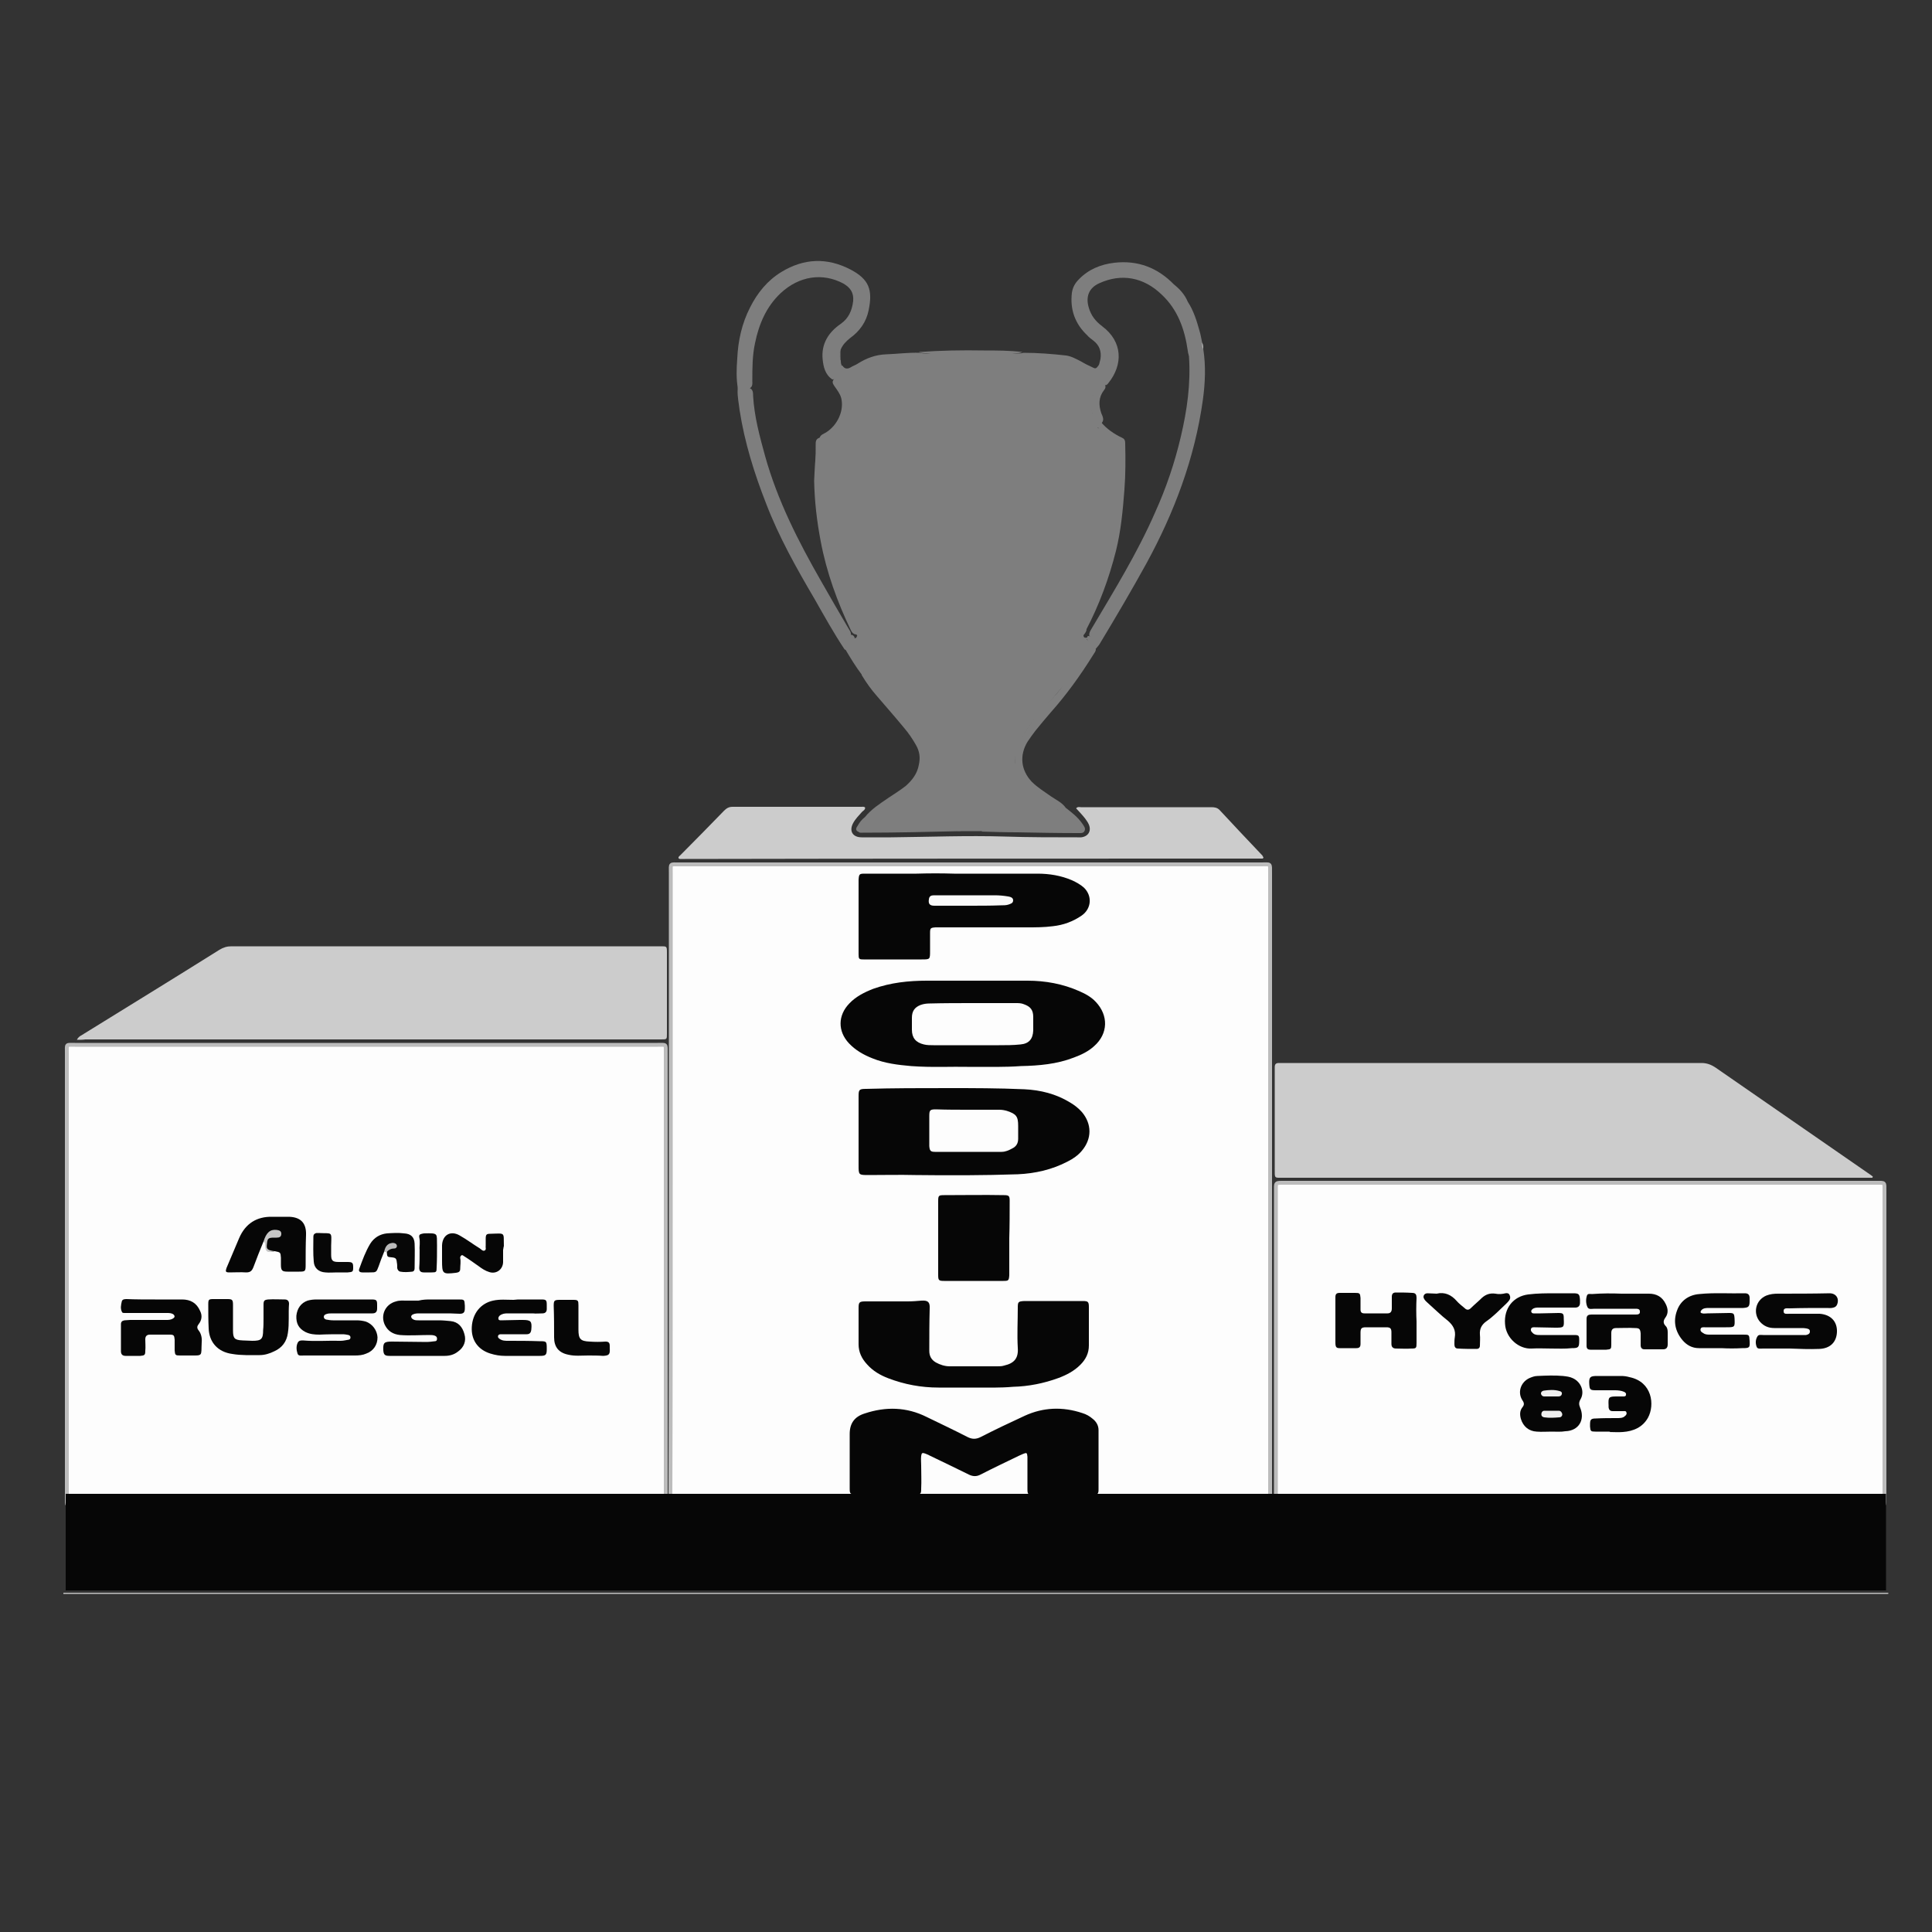 <?xml version="1.0" encoding="utf-8"?>
<!-- Generator: Adobe Illustrator 25.0.0, SVG Export Plug-In . SVG Version: 6.00 Build 0)  -->
<svg version="1.1" id="Calque_1" xmlns="http://www.w3.org/2000/svg" xmlns:xlink="http://www.w3.org/1999/xlink" x="0px" y="0px"
	 viewBox="0 0 500 500" style="enable-background:new 0 0 500 500;" xml:space="preserve">
<rect x="0" y="0" width="500" height="500" fill="#333333" stroke="none"/>
<style type="text/css">
	.st0{fill:#BFBFBF;}
	.st1{fill:#FDFDFD;stroke:#BCBCBC;stroke-miterlimit:10;}
	.st2{fill:#CCCCCC;}
	.st3{fill:#7E7E7E;}
	.st4{fill:#BBBBBB;}
	.st5{fill:#060606;}
	.st6{fill:#070707;}
	.st7{fill:#C7C7C7;}
	.st8{fill:#FDFDFD;}
	.st9{fill:#FAFAFA;}
	.st10{fill:#EFEFEF;}
	.st11{fill:#F0F0F0;}
</style>
<g>
	<path class="st0" d="M16.4,412.2c1,0,2,0,3,0c155.6,0,311.2,0,466.8,0c0.8,0,1.7,0,2.5,0c-0.1,0.1,0.2,0.3-0.2,0.3
		c-0.4,0-0.9,0-1.3,0c-156.9,0-313.8,0-470.8,0C16.4,412.4,16.4,412.3,16.4,412.2z"/>
	<path class="st1" d="M173.6,306.7c0-26.9,0-53.9,0-80.8c0-2.5-0.3-2.2,2.2-2.2c50.2,0,100.4,0,150.6,0c2.5,0,2.3-0.4,2.3,2.3
		c0,53.7,0,107.5,0,161.2c0,2.8,0.3,2.3-2.4,2.3c-50.2,0-100.3,0-150.5,0c-2.6,0-2.3,0.4-2.3-2.3
		C173.6,360.5,173.6,333.6,173.6,306.7z"/>
	<path class="st1" d="M95,389.6c-25.2,0-50.4,0-75.7,0c-2.2,0-2,0.3-2-2.1c0-38.3,0-76.6,0-115c0-2.4-0.3-2.1,2.1-2.1
		c50.3,0,100.6,0,150.8,0c2.3,0,2.1-0.3,2.1,2.1c0,38.3,0,76.5,0,114.8c0,2.5,0.2,2.2-2.2,2.2C145.2,389.7,120.1,389.6,95,389.6z"/>
	<path class="st1" d="M409,389.6c-25.5,0-51,0-76.5,0c-2.5,0-2.3,0.4-2.3-2.2c0-26.4,0-52.8,0-79.1c0-2.3-0.2-2.2,2.1-2.2
		c51.1,0,102.1,0,153.2,0c2.4,0,2.2-0.2,2.2,2.1c0,26.4,0,52.9,0,79.3c0,2.3,0.2,2.1-2,2.1C460.1,389.6,434.6,389.6,409,389.6z"/>
	<path class="st2" d="M484.6,304.8c-0.6,0-1.2,0-1.8,0c-50.2,0-100.3,0-150.5,0c-2.6,0-2.4,0.3-2.4-2.4c0-8.3,0-16.6,0-24.9
		c0-0.4,0-0.9,0-1.3c0-0.8,0.3-1.1,1.1-1.1c0.4,0,0.9,0,1.3,0c36,0,72,0,108,0c1.4,0,2.5,0.4,3.7,1.2c13.1,9.1,26.2,18.1,39.3,27.2
		c0.5,0.3,1,0.7,1.4,1C484.7,304.5,484.6,304.6,484.6,304.8z"/>
	<path class="st2" d="M19.9,269.1c0.4-0.8,0.9-1,1.4-1.3c11.8-7.3,23.7-14.6,35.5-22c1-0.6,1.9-0.9,3.1-0.9c36.8,0,73.6,0,110.5,0
		c0.2,0,0.4,0,0.7,0c1.4,0,1.5,0,1.5,1.5c0,7,0,14,0,21.1c0,1.5,0,1.5-1.5,1.5c-0.4,0-0.8,0-1.2,0c-49.3,0-98.5,0-147.8,0
		C21.4,269.1,20.8,269.1,19.9,269.1z"/>
	<path class="st2" d="M175.6,222.1c-0.1-0.4,0.3-0.6,0.5-0.8c3.8-3.8,7.5-7.6,11.3-11.5c0.6-0.6,1.2-1,2.2-1c11.1,0,22.2,0,33.3,0
		c0.3,0,0.7-0.1,1,0.2c0,0.6-0.5,0.8-0.8,1.1c-0.8,0.9-1.7,1.8-2.3,2.9c-1.1,2-0.2,3.7,2.2,3.7c2.5,0,5.1,0,7.6,0
		c9.8-0.1,19.7-0.5,29.5-0.2c6.2,0.2,12.5,0.2,18.7,0.2c0.3,0,0.7,0,1,0c1.8-0.2,2.7-1.6,2-3.3c-0.5-1.1-1.3-2-2.1-2.9
		c-0.4-0.4-0.8-0.9-1.2-1.3c0.4-0.5,0.9-0.3,1.3-0.3c11.2,0,22.5,0,33.7,0c0.8,0,1.5,0.1,2.1,0.7c3.7,4,7.4,7.9,11.1,11.8
		c0.1,0.2,0.2,0.4,0.3,0.5c-0.1,0.1-0.1,0.1-0.1,0.2c0,0-0.1,0.1-0.1,0.1c-49.8,0-99.6,0-149.5,0.1c-0.4,0-0.9,0-1.3,0
		C175.8,222.3,175.7,222.2,175.6,222.1z"/>
	<path class="st3" d="M217.5,93c0.2,0.4,0,1,0.3,1.4c-0.3,0.8-0.8,0.6-1.2,0.2c-0.4-0.3-0.6-0.8-0.7-1.3c0.3,1.2-0.1,2.5,0.4,3.7
		c0.3,0.6-0.1,1.2-0.9,1.2c-1.9-1.3-2.3-3.3-2.5-5.2c-0.4-4,1.5-7,4.7-9.2c2-1.4,2.9-3.4,3.2-5.9c0.2-2.2-0.8-3.5-2.5-4.5
		c-5.4-2.9-11.5-2-16.3,2.5c-3.7,3.5-5.6,8-6.6,12.9c-0.7,3.2-0.7,6.5-0.7,9.8c0,0.6,0.1,1.1-0.3,1.6c-1,0.9-2.1,1.6-3.4,0.5
		c-0.5-2.6-0.4-5.3-0.2-7.9c0.2-4.6,1.2-9.1,3.3-13.2c1.9-3.8,4.5-7,8.1-9.2c5.9-3.6,11.9-3.8,18-0.6c4.7,2.5,5.7,5.2,4.6,10.5
		c-0.6,3-2.3,5.4-4.8,7.2c-1,0.8-1.9,1.7-2.4,2.9C217.2,91.3,217.3,92.1,217.5,93z"/>
	<path class="st3" d="M307.4,78.1c1.5,2.3,2.3,4.9,3,7.4c0.3,1,0.5,2.1,0.7,3.1c0.3,0.5,0,1.2,0.3,1.7c0.7,4.4,0.5,8.8-0.1,13.2
		c-2.1,15.1-7.4,29.1-14.6,42.3c-3.8,6.9-7.8,13.7-11.9,20.5c-0.3,0.6-0.8,1.1-1.2,1.6c-0.5,0.1-0.8-0.3-0.7-0.7
		c0.3-1.1-0.4-1.9-1-2.7c-0.1-0.7,0.3-1.3,0.6-1.8c5.8-9.8,11.8-19.5,16.4-30c2.9-6.4,5.1-12.9,6.7-19.7c1.6-6.8,2.6-13.7,2.1-20.8
		c0-0.1,0-0.2-0.1-0.3c0-0.6,0.3-1.2,0.9-1.3c1.4-0.1,1.2-1.1,1.1-1.9c-0.1-1.3-0.5-2.5-1-3.7c-0.7-1.8-1.1-3.7-1.9-5.5
		C306.3,79.1,306.3,78.3,307.4,78.1z"/>
	<path class="st3" d="M307.4,78.1c-0.2,0.4-0.3,0.7-0.1,1.1c1,1.8,1.3,3.8,2.1,5.7c1,2.3,1.2,4.7,1,7.1c0,0.2,0,0.4-0.1,0.7
		c-0.1,0.2-0.2,0.4-0.4,0.4c-0.3,0-0.5-0.1-0.5-0.3c-0.1-0.3-0.2-0.6-0.3-0.9c-0.1-0.2-0.2-0.5-0.4-0.3c-0.1,0.1-0.2,0.4-0.3,0.6
		c-0.9,0-0.9-0.8-1-1.4c-0.8-5.6-2.6-10.7-6.8-14.6c-4.7-4.5-10.4-5.5-16.1-2.9c-2.7,1.2-3.6,3.5-2.7,6.4c0.6,2,1.7,3.4,3.4,4.7
		c5.4,4,5.5,10,1.6,14.8c-0.2,0.3-0.5,0.5-0.8,0.5c-0.8,0-1-0.5-0.8-1.2c0.2-0.5,0.3-1.1,0.6-1.5c0.4-0.7,0.3-1.2-0.6-1.5
		c-0.5-0.1-1-0.3-0.8-1c0.1-0.5,0.3-1.1,0.4-1.6c0.3-2-0.3-3.6-1.9-4.8c-0.5-0.4-1.1-0.8-1.5-1.3c-3.2-3-4.5-6.7-4-11
		c0.2-1.4,0.8-2.5,1.8-3.5c2.5-2.6,5.7-3.9,9.2-4.3c6.1-0.7,11.2,1.3,15.4,5.6C305.3,74.8,306.6,76.2,307.4,78.1z"/>
	<path class="st3" d="M190.9,100.8c0.1-0.6,0-1.3,0.3-2.1c0.5,0.4,0.4,1,0.5,1.4c0.1,0.3,0.2,0.7,0.6,0.7c0.4,0,0.5-0.3,0.6-0.7
		c0.1-0.4-0.1-0.9,0.4-1.3c0.5,0.4,0.3,1.1,0.6,1.6c1,0.3,1,1.3,1,2c0.3,5.4,1.7,10.5,3.1,15.6c3.2,11.5,8.6,22.1,14.5,32.4
		c2.4,4.2,4.8,8.4,7.3,12.6c0.3,0.4,0.5,0.9,0.4,1.4c-0.5,1-1.6,1.8-0.8,3.2c0.1,0.3-0.2,0.7-0.8,0.5c-2.8-4.2-5.3-8.7-7.8-13.1
		c-4.7-8-9.2-16-12.5-24.6c-3.1-7.9-5.6-15.9-6.9-24.3C191.2,104.3,190.8,102.6,190.9,100.8z"/>
	<path class="st3" d="M284.5,94.3c0.7,0.5,1-0.1,1.4-0.4c0.5-0.4,0.8-0.2,0.9,0.4c0.1,0.9,0.1,1.7-0.3,2.6c-0.3,0.8-0.9,1.5-0.7,2.5
		c0.5,0.6,0.3,1.1-0.1,1.6c-1.4,1.8-1.4,3.8-0.7,5.9c0.3,0.8,0.9,1.7,0.1,2.6c-0.2,0.2-0.5,0.3-0.8,0.2c-0.2-0.1-0.3-0.2-0.4-0.3
		c-0.3-0.6-0.6-1.1-0.8-1.7c0-0.3-0.1-0.5-0.1-0.8c-0.4-1.8-0.3-3.5,0.1-5.3c0.1-1.1,1-1.9,1.2-3c0.1-1.1,0.1-1.9-1.3-2
		c-1.4-0.1-2.5-0.9-3.6-1.5c-3.4-1.7-7.1-2-10.8-2.3c-9.4-0.9-18.9-0.4-28.3-0.4c-4.1,0-8.2,0.7-12.3,1.1c-1,0.1-2,0.6-2.9,1.1
		c-1.5,0.7-3.1,1.3-4.7,1.9c-0.2,0.1-0.4,0.2-0.6,0.2c-1.9,0.2-2.4,1.3-1.3,3.1c0.8,1.2,1.5,2.4,1.3,3.9c0.4,2.9-0.6,5.3-2,7.7
		c-0.2,0.4-0.5,0.7-0.8,1.1c-0.4,0.3-0.7,0.6-1.1,0.8c-2.1,0.9-3,2.5-3,4.7c-0.1,3.4-0.4,6.9,0.1,10.3c0.4,2.7,0,5.5,1.1,8.1
		c0.1,0.2,0-0.1,0,0.2c-0.3,2.9,1.3,5.4,1.8,8.2c0.7,3.5,1.9,6.9,3.3,10.1c1,2.4,1.9,4.9,3,7.3c0.4,0.8,0.6,1.6-0.5,2
		c-0.8,0-1.2-0.5-1.5-1.1c-3.5-7.3-6.3-15-7.8-23c-1-5.2-1.6-10.4-1.7-15.7c0.2-3.7,0.2-7.4,1.4-10.9c0.1-1,1.1-1.2,1.7-1.6
		c3-1.9,4.7-5.7,3.9-8.9c-0.3-1.1-1-2-1.7-3c-0.3-0.5-0.8-1-0.3-1.7c0.1-0.2,0.3-0.5,0.2-0.6c-0.6-1.3-0.3-2.8-0.9-4.2
		c-0.3-0.7-0.2-1.4,0.3-2c0.2-0.2,0.4-0.4,0.7-0.4c0.4,0,0.6,0.3,0.6,0.7c0.1,0.4,0.1,0.9,0.2,1.3c0.2,0.6,0.2,1.5,1.2,1.5
		c0.5,0.8,1.2,1,2.1,0.5c0.6-0.4,1.3-0.6,1.9-1c2.2-1.4,4.6-2.3,7.3-2.4c2.9-0.1,5.8-0.5,8.7-0.4c1.5,0.4,3.1,0,4.6,0
		c5.9,0,11.8,0,17.7,0c1.5,0,3.1,0.4,4.6,0c3.7,0,7.4,0.3,11,0.7c1.4,0.2,2.6,0.9,3.8,1.5c1,0.6,2,1.1,3.1,1.6
		C283.6,95.5,283.7,95.4,284.5,94.3z"/>
	<path class="st3" d="M282.1,164.7c1.4,0.3,1.5,0.5,1.5,1.7c0,0.5-0.3,1.1,0,1.6c0,0.6-0.4,1-0.7,1.5c-3.3,5.3-6.9,10.3-11,14.9
		c-1.4,1.6-2.7,3.2-4,4.8c-0.7,0.9-1.4,1.9-2,2.8c-2.1,3.5-1.7,7.3,1.1,10.3c1.5,1.5,3.3,2.6,5,3.8c1.3,0.9,2.7,1.5,3.7,2.8
		c-0.1,0.2,0,0.5,0,0.7c-0.1,0.1-0.2,0.3-0.3,0.3c-0.4,0.2-0.8,0.1-1.2,0c-0.1-0.1-0.3-0.2-0.4-0.3c-0.4-1.2-1.5-1.6-2.5-2.1
		c-2.8-1.5-4.7-4-7.1-6c-0.1-0.1-0.2-0.3-0.2-0.4c-0.1-0.9-0.2-1.8-0.7-2.7c-0.7-1.2-0.6-2.7,0-4c1.8-4.4,4.3-8.4,7.8-11.7
		c2.3-2.2,3.8-5,5.9-7.4c1.6-1.9,2.8-4.1,4.1-6.1c0.8-1.3,0.9-2.5,0.2-3.9c0-0.2,0-0.3,0.1-0.5C281.4,164.6,281.7,164.5,282.1,164.7
		z"/>
	<path class="st3" d="M223.8,211.5c1.7-2.1,3.9-3.5,6.1-5c1.5-1,3.1-2,4.5-3.1c1.7-1.5,3-3.2,3.4-5.5c0.4-1.8,0.2-3.4-0.7-5
		c-0.9-1.6-1.9-3.1-3.1-4.5c-2.3-2.8-4.7-5.5-7-8.2c-1.5-1.7-2.8-3.5-4-5.5c0.1-0.3,0.1-0.6,0.4-0.8c0.7-0.2,0.9,0.4,1.2,0.8
		c2.7,3.4,5.3,6.8,8.2,9.9c0.3,0.4,0.7,0.7,1.1,1c0.1,0.1,0.2,0.3,0.2,0.5c0.3,0.9,0.9,1.6,1.5,2.3c1.9,2,3.1,4.3,3.5,7
		c0.3,2.4-0.6,4.5-1.5,6.6c-1.5,2.5-4,3.9-6.4,5.4c-2.1,1.3-3.8,2.8-5,5c-0.3,0.8,0.2,1.1,0.9,1.1c0.6,0.1,1.2,0.2,1.7,0.6
		c0.5,0.4,0.6,0.8-0.1,1c-0.8,0.1-1.6,0.1-2.5,0C223.7,215,223.1,214.2,223.8,211.5z"/>
	<path class="st3" d="M229.1,214.8c-0.7-0.5-1.6-0.3-2.4-0.4c-1.4-0.3-2.1-1-1.8-2.2c0.1-0.3,0.3-0.6,0.6-0.7
		c1.1,1.6,2.6,2.2,4.5,2.1c1.3,0,2.5,0.1,3.8,0.1c10.6,0,21.2,0,31.8,0c2.6,0,5.3,0,7.9-0.2c1.7-0.1,2.2-0.7,1.6-2.3
		c-0.2-0.6-0.3-1.1,0.2-1.7l0,0c1.3,0.2,3.3,2.3,3.3,3.5c0,1.1-0.6,1.6-1.5,1.8c-0.6,0.1-1.2,0.3-1.9,0.2c-1,0-2,0-2.9,0.2
		c-5.6,0.1-11.2-0.2-16.8-0.2c-0.6,0-1.2-0.1-1.8,0.1c-1.7,0-3.3,0-5,0c-2.8-0.3-5.6-0.2-8.4-0.1c-3.5,0.2-7.1,0.1-10.6,0.1
		C229.5,215.1,229.3,215,229.1,214.8z"/>
	<path class="st3" d="M275.3,214.5c2.8-0.3,3.3-1.4,1.6-3.6c-0.4-0.6-0.9-1.1-1.6-1.4c0.1-0.2,0.2-0.4,0.3-0.6
		c1.7,1.3,3.4,2.6,4.6,4.4c0.3,0.5,0.8,1,0.5,1.7c-0.3,0.7-1,0.6-1.6,0.6c-5.3,0-10.6-0.1-15.9-0.2c-3.1,0-6.3-0.1-9.4-0.2
		c0.7-0.4,1.5-0.3,2.3-0.3c5.5,0,11.1,0,16.6,0C273.4,214.4,274.4,214.9,275.3,214.5z"/>
	<path class="st3" d="M264.6,91.1c-0.6,0.3-1.3,0.3-1.9,0.3c-7.7,0-15.3,0-23,0c-0.7,0-1.3,0-1.9-0.3c5.6-0.4,11.2-0.5,16.8-0.4
		C257.9,90.7,261.3,90.7,264.6,91.1z"/>
	<path class="st3" d="M229.4,214.8c5.7,0,11.3,0,17,0c0.8,0,1.5-0.1,2.3,0.3c-8.5,0.2-16.9,0.4-25.4,0.4c-0.4,0-0.9,0.1-1.2-0.3
		c0.5-0.9,1.3-0.7,2.1-0.6C225.9,215,227.7,215.2,229.4,214.8z"/>
	<path class="st3" d="M223.5,174c-0.1,0.2-0.3,0.5-0.4,0.7c-1.6-2.1-3-4.4-4.3-6.6c0.2-0.3,0.2-0.7,0.1-1.1c-0.5-1.7-0.5-1.7,1-2.7
		c0.6-0.1,1,0.1,1.3,0.7c-1.3,2.4-0.3,4.3,1.2,6.1c0.2,0.6,0.7,1,0.8,1.5c0.1,0.1,0.1,0.3,0.1,0.4c0.1,0.3,0.2,0.6,0.2,0.8
		C223.5,173.8,223.5,173.9,223.5,174z"/>
	<path class="st3" d="M229.4,214.8c-0.6,0.4-1.3,0.3-1.9,0.3c-1.8,0-3.6,0-5.5,0.1c-0.7-0.4-0.4-1-0.1-1.4c0.5-0.9,1.1-1.7,1.9-2.3
		c0.2,0.3,0.3,0.7,0.3,1.1c0.2,1.6,0.7,2.1,2.2,2.2c0.9,0.1,1.8,0,2.8,0C229.2,214.8,229.3,214.8,229.4,214.8z"/>
	<path class="st3" d="M217.5,93c-0.4-0.9-0.4-1.8,0-2.6C217.5,91.3,217.5,92.1,217.5,93z"/>
	<path class="st4" d="M311.4,90.4c-0.3-0.5-0.3-1.1-0.3-1.7C311.4,89.2,311.4,89.8,311.4,90.4z"/>
	<path class="st5" d="M229,386.7c-2.5,0-5.1,0-7.6,0c-1.4,0-1.5-0.1-1.5-1.5c0-4.7,0-9.4,0-14.1c0-2.8,1.3-4.5,3.9-5.3
		c5.4-1.8,10.8-1.7,16,0.9c3.5,1.7,7.1,3.4,10.6,5.2c1.2,0.6,2.2,0.6,3.4,0c3.7-1.9,7.5-3.7,11.4-5.5c4.8-2.2,9.8-2.4,14.9-0.7
		c1,0.3,1.9,0.8,2.7,1.5c0.9,0.7,1.5,1.7,1.5,2.9c0,5.1,0,10.3,0,15.4c0,1.1-0.2,1.3-1.4,1.3c-3.2,0-6.4,0-9.6,0c-2,0-4,0-6,0
		c-1.3,0-1.4-0.1-1.4-1.5c0-2.4,0-4.9,0-7.3c0-0.3,0-0.7,0-1c-0.1-1.1-0.2-1.1-1.2-0.7c-0.3,0.1-0.6,0.3-0.9,0.4
		c-3.3,1.6-6.7,3.2-10,4.9c-1.1,0.6-2.1,0.5-3.1,0c-3.4-1.7-6.8-3.3-10.1-4.9c-0.3-0.2-0.7-0.3-1.1-0.5c-0.8-0.3-1-0.2-1.1,0.6
		c-0.1,0.8,0,1.7,0,2.5c0,2,0.1,4,0,6c0,1.3-0.1,1.4-1.4,1.5C234.2,386.8,231.6,386.8,229,386.7C229,386.8,229,386.8,229,386.7z"/>
	<path class="st5" d="M250.3,276.1c-3.7-0.1-9.1,0.2-14.5-0.2c-3.4-0.3-6.8-0.7-10-2c-2.3-0.9-4.4-2.1-6.1-3.9
		c-2.9-3.1-2.9-7.2,0.1-10.3c1.7-1.8,3.9-2.9,6.2-3.8c4.5-1.6,9.1-2.1,13.9-2.1c8.7,0,17.4,0,26,0c4.6,0,9.1,0.8,13.4,2.7
		c1.6,0.7,3.1,1.5,4.3,2.8c3.3,3.5,3.2,8.2-0.4,11.4c-1.5,1.4-3.4,2.3-5.3,3c-4.4,1.7-9,2.1-13.7,2.2
		C260.1,276.2,256.1,276.1,250.3,276.1z"/>
	<path class="st5" d="M245.8,281.6c5.8,0,12.6,0,19.3,0.3c4.2,0.2,8.2,1.2,11.8,3.4c1.2,0.7,2.2,1.5,3.1,2.5c2.6,3.1,2.6,6.9,0,10
		c-1,1.2-2.3,2.1-3.7,2.8c-4,2.1-8.4,3.1-12.9,3.3c-8.8,0.3-17.7,0.3-26.5,0.2c-4-0.1-8.1,0-12.1,0c-2.6,0-2.6,0-2.6-2.6
		c0-5.9,0-11.8,0-17.7c0-1.8,0.1-2,2-2C231.1,281.6,238,281.6,245.8,281.6z"/>
	<path class="st5" d="M246.9,226.1c7.2,0,14.4,0,21.6,0c3.1,0,6.1,0.5,8.9,1.7c1.1,0.5,2.2,1.1,3.1,1.9c2.2,2.1,2,5.4-0.5,7.2
		c-2.3,1.6-4.8,2.5-7.5,2.8c-2.3,0.3-4.5,0.3-6.8,0.3c-7.6,0-15.3,0-22.9,0c-0.2,0-0.4,0-0.7,0c-1.3,0.1-1.4,0.2-1.4,1.5
		c0,1.5,0,3.1,0,4.6c0,2.2,0,2.2-2.2,2.2c-4.6,0-9.2,0-13.8,0c-0.4,0-0.8,0-1.2,0c-1.2,0-1.3-0.1-1.3-1.4c0-0.2,0-0.3,0-0.5
		c0-6.1,0-12.2,0-18.2c0-0.2,0-0.3,0-0.5c0.1-1.5,0.2-1.6,1.6-1.6c4.5,0,9,0,13.4,0C240.5,226,243.7,226,246.9,226.1
		C246.9,226.1,246.9,226.1,246.9,226.1z"/>
	<path class="st5" d="M252,359.1c-3,0-6.1,0-9.1,0c-4.5,0-8.8-0.8-13-2.4c-2.1-0.8-4-1.9-5.5-3.6c-1.4-1.5-2.2-3.2-2.2-5.2
		c0-3.1,0-6.3,0-9.4c0-1.5,0.2-1.7,1.8-1.7c3.6,0,7.3,0,10.9,0c1.2,0,2.4-0.1,3.6-0.2c1.7-0.1,2.2,0.4,2.1,2.1
		c-0.1,3.6-0.1,7.3-0.1,10.9c0,1.3,0.5,2.3,1.7,3c1.1,0.6,2.3,1,3.6,1c4.1,0,8.2,0,12.3,0c0.6,0,1.2,0,1.8-0.2
		c2.6-0.6,3.7-1.9,3.5-4.6c-0.2-3.4,0-6.8,0-10.3c0-1.6,0.1-1.7,1.7-1.8c5,0,10.1,0,15.1,0c1.4,0,1.6,0.2,1.6,1.6c0,3.3,0,6.6,0,9.9
		c0,2-0.8,3.6-2.2,5c-1.6,1.6-3.5,2.6-5.6,3.4c-3.8,1.4-7.8,2.2-11.8,2.3C258.8,359.2,255.4,359.1,252,359.1
		C252,359.1,252,359.1,252,359.1z"/>
	<path class="st5" d="M261.2,320.4c0,2.8,0,5.6,0,8.4c0,0.4,0,0.8,0,1.2c-0.1,1.4-0.2,1.5-1.5,1.5c-3.4,0-6.8,0-10.3,0
		c-1.7,0-3.4,0-5.1,0c-1.4,0-1.5-0.2-1.5-1.6c0-6.3,0-12.7,0-19c0-1.5,0.1-1.6,1.6-1.6c5.1,0,10.3-0.1,15.4,0c1.3,0,1.5,0.2,1.5,1.4
		C261.3,313.9,261.3,317.2,261.2,320.4C261.3,320.4,261.2,320.4,261.2,320.4z"/>
	<path class="st5" d="M111.5,336.3c2.4,0,4.8,0,7.1,0c1.6,0,1.6,0,1.7,1.6c0,0.2,0,0.4,0,0.7c0,1-0.3,1.4-1.3,1.4
		c-0.9,0-1.8-0.1-2.6-0.1c-2.6,0-5.2,0-7.8,0c-0.6,0-1.2,0-1.8,0.3c-0.5,0.3-0.5,0.7-0.1,1.1c0.5,0.4,1,0.4,1.6,0.4
		c1.8,0,3.5,0,5.3,0c1,0,2,0.1,3,0.2c2,0.2,3.1,1.5,3.6,3.4c0.5,1.7-0.1,3.4-1.7,4.5c-1,0.8-2.2,1.1-3.4,1.1c-4.8,0-9.5,0-14.3,0
		c-1.2,0-1.5-0.3-1.6-1.4c-0.1-2,0.2-2.3,2.2-2.3c3,0,6,0.1,8.9,0.1c0.8,0,1.5-0.1,2.3-0.2c0.3,0,0.5-0.2,0.5-0.6
		c0-0.4-0.1-0.6-0.5-0.8c-0.5-0.2-1-0.2-1.5-0.2c-2.5,0-5.1,0.2-7.6,0c-1.8-0.2-3.1-1-3.9-2.6c-1.2-2.5,0.1-5.4,2.9-6.1
		c0.9-0.3,1.9-0.2,2.8-0.2c1,0,2,0,3,0C109.5,336.3,110.5,336.3,111.5,336.3C111.5,336.3,111.5,336.3,111.5,336.3z"/>
	<path class="st5" d="M89,336.3c2.4,0,4.8,0,7.1,0c1.4,0,1.5,0.2,1.5,1.5c0,0.3,0,0.6,0,0.8c0,0.8-0.3,1.3-1.2,1.3
		c-0.4,0-0.9,0-1.3,0c-3,0-6.1,0-9.1,0c-0.6,0-1.1,0-1.6,0.2c-0.3,0.1-0.6,0.3-0.6,0.7c0,0.4,0.3,0.6,0.6,0.7
		c0.6,0.1,1.2,0.2,1.8,0.2c2,0,4.1,0,6.1,0c0.8,0,1.5,0.1,2.3,0.3c1.8,0.6,3,2.3,3.1,4.1c0,1.9-1,3.5-2.9,4.2
		c-0.9,0.4-1.9,0.5-2.9,0.5c-4.4,0-8.8,0-13.3,0c-0.6,0-1.4,0.2-1.6-0.5c-0.3-0.9-0.4-2,0.1-2.9c0.3-0.5,0.8-0.5,1.3-0.5
		c3.3,0.3,6.5,0,9.8,0.1c0.7,0,1.4-0.2,2.1-0.3c0.3-0.1,0.4-0.3,0.4-0.6c0-0.3-0.2-0.5-0.5-0.6c-0.5-0.1-1-0.2-1.5-0.2
		c-2,0-4,0-6,0.1c-1.3,0-2.5-0.1-3.7-0.7c-1.7-0.9-2.4-2.2-2.3-4.2c0.2-1.9,1.2-3.3,2.9-3.9c0.7-0.2,1.5-0.3,2.3-0.3
		C84.3,336.3,86.7,336.3,89,336.3z"/>
	<path class="st5" d="M40.1,336.3c2.3,0,4.6,0,7,0c2.2,0,3.8,0.9,4.7,3c0.6,1.2,0.4,2.4-0.4,3.4c-0.4,0.5-0.5,1,0,1.6
		c0.7,0.9,0.9,2,0.8,3.1c-0.2,3.7,0.5,3.4-3.4,3.4c-0.7,0-1.4,0-2.2,0c-1.2,0-1.3-0.1-1.4-1.3c0-0.9,0-1.9,0-2.8
		c-0.1-1.1-0.2-1.3-1.3-1.3c-1.7,0-3.4,0-5.1,0c-0.8,0-1.2,0.4-1.2,1.2c0,1,0.1,2,0,3c0,1.1-0.2,1.2-1.3,1.3c-1.3,0-2.5,0-3.8,0
		c-0.8,0-1.2-0.4-1.2-1.2c0-2.3,0-4.6,0-7c0-0.6,0.3-0.9,0.9-1c0.5,0,1-0.1,1.5-0.1c3.1,0,6.2,0,9.3,0c0.6,0,1.2,0,1.8-0.4
		c0.5-0.3,0.5-0.7,0-1.1c-0.5-0.3-1.1-0.3-1.6-0.3c-3.3,0-6.5,0-9.8,0c-0.4,0-0.8,0-1.2,0c-0.2,0-0.5,0-0.6-0.2
		c-0.5-0.9-0.3-1.8-0.1-2.7c0.1-0.7,0.8-0.7,1.3-0.7C35.2,336.3,37.6,336.3,40.1,336.3C40.1,336.3,40.1,336.3,40.1,336.3z"/>
	<path class="st5" d="M68.2,321.3c-0.9,2.2-1.8,4.4-2.6,6.6c-0.4,1-0.8,1.4-1.9,1.4c-1.4-0.1-2.9,0-4.3,0c-1,0-1.1-0.2-0.8-1.1
		c1.1-2.6,2.2-5.2,3.3-7.8c1.6-3.7,4.5-5.6,8.6-5.5c1.4,0,2.9,0,4.3,0c3.1,0.1,4.5,1.7,4.4,4.7c-0.1,2.6-0.1,5.2-0.1,7.8
		c0,1.6-0.1,1.7-1.7,1.7c-1,0-2,0-3,0c-1.4,0-1.7-0.3-1.7-1.8c0-0.6,0-1.2,0-1.8c-0.1-1.4-0.1-1.4-1.6-1.7c-1,0.2-1.9,0.1-2.2-1
		c-0.5-1.9,0-2.8,1.5-3.5C69.3,319.6,69.1,320.9,68.2,321.3z"/>
	<path class="st5" d="M68.2,341.2c0-1.2,0-2.3,0-3.5c0-1.1,0.2-1.3,1.2-1.4c1.4-0.1,2.9,0,4.3,0c0.7,0,1.1,0.4,1.1,1.1
		c-0.2,2.5,0.1,5.1-0.3,7.6c-0.3,2.2-1.5,3.8-3.5,4.7c-1.2,0.6-2.5,1-3.8,1c-2.4,0-4.8,0.1-7.1-0.3c-3.7-0.5-6-3-6.1-6.7
		c-0.1-2-0.1-4.1-0.1-6.1c0-1.3,0.1-1.4,1.4-1.4c1.2,0,2.4,0,3.6,0c1.2,0,1.4,0.2,1.4,1.5c0,2.2,0,4.4,0,6.6c0,2.1,0.4,2.5,2.5,2.6
		c0.8,0,1.7,0.1,2.5,0.1c2.3,0,2.8-0.4,2.8-2.8C68.2,343.3,68.2,342.2,68.2,341.2C68.2,341.2,68.2,341.2,68.2,341.2z"/>
	<path class="st5" d="M134.8,336.3c1.8,0,3.5,0,5.3,0c1.3,0,1.4,0.2,1.4,1.5c0,0.3,0,0.7,0,1c0,0.7-0.4,1.1-1.1,1.1
		c-0.8,0-1.7,0.1-2.5,0c-2.2,0-4.4,0-6.6,0c-0.7,0-1.4,0.1-2,0.6c-0.2,0.2-0.4,0.5-0.3,0.9c0.1,0.3,0.4,0.3,0.7,0.3
		c1.6,0,3.2-0.1,4.8-0.1c0.2,0,0.4,0,0.7,0c2.2,0,2.5,0.3,2.3,2.5c-0.1,0.8-0.4,1.2-1.2,1.2c-1.7,0-3.3,0-5,0c-0.6,0-1.1,0-1.7,0
		c-0.3,0-0.6,0.1-0.7,0.4c-0.1,0.4,0.1,0.6,0.4,0.8c0.7,0.5,1.4,0.5,2.2,0.5c2.7,0,5.3,0,8,0.1c2,0,2,0,2,2.1c0,1.5-0.3,1.7-1.8,1.7
		c-3,0-6,0-9,0c-1.3,0-2.5-0.2-3.8-0.6c-3.2-1-5-3.5-4.8-6.9c0.2-3.5,2.3-6.1,5.5-6.8c1.8-0.4,3.5-0.2,5.3-0.2
		C133.7,336.3,134.2,336.3,134.8,336.3C134.8,336.3,134.8,336.3,134.8,336.3z"/>
	<path class="st5" d="M130.2,323.5c0,1.1,0,2.1,0,3.2c-0.1,1.9-1.8,3.1-3.6,2.5c-1-0.3-1.9-0.9-2.7-1.5c-1.3-0.9-2.5-1.8-3.8-2.6
		c-0.2-0.1-0.4-0.4-0.7-0.2c-0.3,0.2-0.3,0.5-0.3,0.7c0.2,0.9,0,1.9,0,2.8c0,0.7-0.4,0.9-1.1,1c-3.5,0.4-3.6,0.3-3.6-3.3
		c0-1.3,0-2.5,0-3.8c0.1-2.7,2.2-3.9,4.5-2.6c1.8,1,3.5,2.3,5.3,3.4c0.4,0.3,0.8,0.8,1.3,0.5c0.4-0.3,0.1-0.8,0.2-1.2
		c0-0.6,0-1.2,0-1.8c0-1.1,0.2-1.3,1.2-1.3c4-0.1,3.4-0.5,3.5,3.2C130.3,322.7,130.3,323.1,130.2,323.5
		C130.3,323.5,130.3,323.5,130.2,323.5z"/>
	<path class="st5" d="M152.2,350.8c-1.7,0-3.4,0.2-5.1-0.2c-2.5-0.5-3.7-2-3.7-4.5c0-2.7,0-5.4-0.1-8.1c0-1.4,0.1-1.6,1.6-1.6
		c1.2,0,2.3,0,3.5,0c1.2,0,1.3,0.2,1.3,1.4c0,2.1,0,4.2,0,6.3c0,2.4,0.5,3,2.9,3.1c1.4,0.1,2.8,0.1,4.1,0c0.8,0,1.1,0.3,1.1,1.1
		c0,0.2,0,0.3,0,0.5c0.1,1.7-0.1,2-1.7,2.1C154.9,350.8,153.5,350.8,152.2,350.8z"/>
	<path class="st6" d="M99.4,324c-0.5,1.2-1,2.5-1.4,3.7c-0.6,1.6-0.6,1.6-2.4,1.6c-0.6,0-1.2,0-1.8,0c-0.7,0-1.1-0.3-0.8-1
		c0.8-2.2,1.6-4.4,2.8-6.4c1-1.6,2.5-2.5,4.3-2.7c1.5-0.1,3-0.2,4.5,0c1.7,0.1,2.6,0.9,2.7,2.6c0.1,2.1,0,4.3,0,6.4
		c0,0.4-0.1,0.8-0.6,0.9c-1,0.1-2.1,0.2-3.1,0c-0.5-0.1-0.7-0.5-0.8-0.9c0-0.5,0-1-0.1-1.5c-0.1-1-0.3-1.2-1.3-1.3
		c-1.2-0.1-1.2-0.1-1.3-1.4c0-0.4,0-0.7,0.3-0.9C100.1,323.4,99.7,323.6,99.4,324z"/>
	<path class="st6" d="M87.2,329.3c-1,0-2,0.1-3,0c-1.7-0.1-2.9-1.1-3-2.8c-0.2-2.1-0.1-4.3-0.1-6.5c0-0.5,0.3-0.8,0.8-0.9
		c0.2,0,0.3,0,0.5,0c3.7,0.2,3.4-0.6,3.3,3.3c0,0.8,0,1.5,0,2.3c0,1.6,0.4,1.9,2,1.9c0.7,0,1.4,0,2.2,0c1.3,0,1.5,0.2,1.5,1.4
		c0,1.1-0.1,1.2-1.4,1.3C89.1,329.3,88.1,329.3,87.2,329.3C87.2,329.3,87.2,329.3,87.2,329.3z"/>
	<path class="st5" d="M108.6,323.4c-0.1-0.7,0.2-1.9-0.1-3.2c-0.1-0.5,0.1-0.8,0.7-0.9c0.2,0,0.3-0.1,0.5-0.1c3.9-0.1,3.3,0,3.4,3.1
		c0,1.9,0,3.9-0.1,5.8c0,1.1-0.1,1.2-1.3,1.2c-0.7,0-1.3,0-2,0c-0.9,0-1.2-0.4-1.2-1.2C108.6,326.7,108.6,325.4,108.6,323.4z"/>
	<path class="st7" d="M68.2,321.3c0.7-2.3,1.7-3.2,3.4-3c0.6,0.1,1.2,0.2,1.2,1c0,0.8-0.5,1-1.2,1c-0.2,0-0.4,0-0.7,0
		c-1.4,0-1.7,0.2-1.8,1.5c-0.2,1.4,0,1.6,1.3,1.9c0.2,0,0.4,0.1,0.6,0.1c-1.8,0.5-2.3,0.2-2.4-1.5C68.7,322,68.6,321.6,68.2,321.3z"
		/>
	<path class="st4" d="M99.4,324c0.2-0.9,0.5-1.8,1.5-2.2c0.4-0.1,0.7-0.2,1.1-0.1c0.3,0.1,0.6,0.2,0.7,0.6c0.1,0.4-0.2,0.8-0.6,0.8
		c-0.8,0-1.5,0.3-2,0.9C99.8,324,99.6,324,99.4,324z"/>
	<path class="st5" d="M463.2,349c-2.3,0-4.6,0-7,0c-0.6,0-1.4,0.2-1.6-0.5c-0.3-0.8-0.3-1.8,0.2-2.6c0.3-0.6,1-0.4,1.5-0.4
		c3.2,0,6.4,0,9.6,0c0.5,0,1,0,1.5,0c0.5-0.1,1-0.3,1-0.9c0-0.6-0.4-0.7-0.9-0.8c-0.5-0.1-1-0.1-1.5-0.1c-2.3,0-4.5,0-6.8,0
		c-1.5,0-2.7-0.5-3.7-1.6c-1.9-2.2-1.2-5.6,1.6-6.8c1-0.4,2-0.5,3.1-0.5c4.4,0,8.8,0,13.3-0.1c1.7,0,2.6,1.4,1.9,3
		c-0.2,0.4-0.5,0.6-0.9,0.7c-0.6,0.2-1.2,0.1-1.8,0.1c-3.2,0-6.4,0-9.6,0.1c-0.6,0-1.6-0.2-1.5,0.8c0,0.8,0.9,0.6,1.5,0.6
		c2.2,0,4.3,0,6.5,0c0.4,0,0.9,0,1.3,0c2.9,0.2,4.6,2,4.5,4.7c-0.1,2.6-1.7,4.3-4.6,4.4C468.3,349.2,465.7,349.1,463.2,349
		C463.2,349.1,463.2,349.1,463.2,349z"/>
	<path class="st5" d="M419.6,334.8c2.4,0,4.7,0,7.1,0c2,0,3.5,0.8,4.4,2.7c0.6,1.2,0.7,2.4-0.1,3.5c-0.6,0.8-0.6,1.5,0.1,2.2
		c0.4,0.4,0.5,1,0.5,1.6c0,1,0,2.1,0,3.1c0,0.8-0.3,1.3-1.2,1.3c-1.6,0-3.2,0-4.8,0c-0.7,0-1-0.4-1-1.1c0-1,0-2,0-3
		c-0.1-1.1-0.3-1.4-1.4-1.4c-1.7-0.1-3.3,0-5,0c-0.9,0-1.2,0.5-1.2,1.3c0,1,0,2,0,3c0,1.1-0.1,1.2-1.3,1.3c-1.4,0-2.8,0-4.1,0
		c-0.7,0-1-0.3-1-1c0-2.3,0-4.6,0-7c0-0.9,0.5-1.1,1.3-1.1c1.9,0,3.9,0,5.8,0c1.7,0,3.3,0,5,0c0.2,0,0.4,0,0.7,0
		c0.5,0,1.1-0.1,1-0.8c0-0.6-0.5-0.7-1-0.7c-0.4,0-0.8,0-1.2,0c-3.2,0-6.4,0-9.6,0c-0.6,0-1.5,0.3-1.8-0.5c-0.4-0.9-0.4-2-0.1-2.9
		c0.2-0.6,0.8-0.4,1.3-0.4C414.6,334.7,417.1,334.7,419.6,334.8C419.6,334.7,419.6,334.8,419.6,334.8z"/>
	<path class="st5" d="M366.6,342c0,1.9,0,3.8,0,5.6c0,1.3-0.1,1.4-1.3,1.4c-1.3,0.1-2.7,0-4,0c-0.8,0-1.2-0.4-1.2-1.2c0-1,0-2,0-3
		c0-1-0.3-1.3-1.3-1.3c-1.8,0-3.5,0-5.3,0c-1.2,0-1.4,0.3-1.4,1.5c0,0.9,0,1.9,0,2.8c0,0.8-0.3,1.1-1.1,1.1c-1.4,0-2.9,0-4.3,0
		c-0.9,0-1.1-0.3-1.1-1.5c0-3.1,0-6.3,0-9.4c0-0.8,0-1.5,0-2.3c0-0.8,0.3-1.1,1.1-1.1c1.3,0,2.6,0,4,0c1.2,0,1.3,0.1,1.4,1.3
		c0,1,0,2,0,3c0,0.7,0.3,1,1,1c2,0,4,0,6,0c0.8,0,1.1-0.5,1.1-1.3c0-1,0-2,0-3c0-0.7,0.3-1.1,1-1.1c1.4,0,2.9,0,4.3,0.1
		c0.9,0,1.1,0.5,1.1,1.3C366.5,338,366.5,340,366.6,342C366.5,342,366.6,342,366.6,342z"/>
	<path class="st5" d="M401.4,349c-1.7,0-3.3-0.1-5,0c-3.3,0.2-6.7-2.7-6.9-6.4c-0.3-4,2.1-7.1,6-7.6c2.4-0.3,4.7-0.3,7.1-0.3
		c1.5,0,3,0,4.5,0c1.5,0,1.7,0.2,1.8,1.7c0,0.3,0,0.6,0,0.8c0,0.8-0.5,1.2-1.2,1.2c-0.7,0-1.3,0-2,0c-2.5,0-5,0-7.5,0
		c-0.5,0-1.1,0-1.6,0.4c-0.2,0.2-0.4,0.4-0.3,0.7c0.1,0.3,0.3,0.4,0.6,0.4c0.6,0,1.2,0,1.8,0c1.5,0,3.1-0.1,4.6-0.1
		c1.3,0,1.4,0.2,1.4,1.5c0.1,2.3,0.1,2.3-2.3,2.3c-1.7,0-3.4-0.1-5.1-0.1c-0.4,0-1-0.1-1.1,0.5c-0.1,0.5,0.3,0.8,0.6,1.1
		c0.5,0.4,1.1,0.4,1.7,0.4c2.9,0,5.9,0,8.8,0c1.3,0,1.4,0.1,1.4,1.4c0,1.8-0.2,2-1.9,2C405,349.1,403.2,349,401.4,349
		C401.4,349,401.4,349,401.4,349z"/>
	<path class="st5" d="M445.5,348.9c-1.9,0-3.9,0-5.8,0c-1.8,0-3.2-0.8-4.3-2.1c-1.9-2.3-2.4-4.9-1.4-7.6c0.9-2.6,3.1-4.1,5.8-4.3
		c3.9-0.4,7.8-0.1,11.8-0.2c0.8,0,1.2,0.4,1.2,1.2c0,0.3,0,0.6,0,0.8c0,1.5-0.3,1.7-1.7,1.8c-2.9,0-5.9,0-8.8,0c-0.7,0-1.5,0-2,0.6
		c-0.3,0.4-0.3,0.7,0.3,0.8c0.4,0.1,0.9,0,1.3,0c1.8,0,3.6-0.1,5.5-0.1c1.3,0,1.4,0.1,1.5,1.4c0.1,2.3,0.1,2.3-2.2,2.3
		c-1.8,0-3.6,0-5.5,0c-0.4,0-1-0.1-1.1,0.5c-0.1,0.5,0.3,0.8,0.7,1c0.5,0.4,1.1,0.4,1.8,0.4c2.8,0,5.6,0,8.5,0c1.6,0,1.6,0,1.7,1.6
		c0.1,1.8,0,1.9-1.9,1.9C449,349,447.3,349,445.5,348.9C445.5,349,445.5,348.9,445.5,348.9z"/>
	<path class="st5" d="M401.5,370.5c-1.3,0-2.5,0.1-3.8,0c-2-0.1-3.5-1.3-4.1-3.3c-0.3-1.1-0.3-2.1,0.4-3c0.5-0.6,0.5-1.1,0-1.8
		c-1.3-2-0.5-4.6,1.7-5.7c0.7-0.3,1.4-0.6,2.2-0.6c2.2-0.1,4.4-0.2,6.6,0c0.9,0.1,1.8,0.2,2.6,0.6c2.1,1,3.1,3.5,1.9,5.5
		c-0.4,0.7-0.4,1.3-0.1,2c1.4,3.2-0.3,6.1-3.8,6.2C404,370.6,402.7,370.5,401.5,370.5C401.5,370.5,401.5,370.5,401.5,370.5z"/>
	<path class="st5" d="M416.7,370.5c-1.3,0-2.5,0-3.8,0c-1.2,0-1.3-0.1-1.4-1.3c0-0.2,0-0.3,0-0.5c0-1.3,0.2-1.6,1.5-1.6
		c1.8-0.1,3.6-0.1,5.5-0.1c0.7,0,1.5,0,2-0.5c0.3-0.2,0.6-0.6,0.4-1c-0.1-0.4-0.5-0.3-0.8-0.3c-0.9,0-1.8,0-2.7,0
		c-0.7,0-1-0.3-1.1-1c0-0.2,0-0.3,0-0.5c-0.1-2.1,0-2.3,2.1-2.3c0.6,0,1.2,0,1.8,0c0.3,0,0.6-0.1,0.6-0.4c0.1-0.4-0.1-0.6-0.5-0.8
		c-0.7-0.3-1.5-0.4-2.3-0.4c-1.7,0-3.3,0-5,0c-1.5,0-1.6-0.2-1.7-1.6c-0.1-1.8,0.2-2.1,2-2.1c2.1,0,4.2,0,6.3,0
		c0.7,0,1.4,0.1,2.1,0.3c5.9,1.2,6.6,7.2,4.8,10.5c-1.4,2.5-3.8,3.5-6.5,3.7c-1.2,0.1-2.4,0-3.6,0
		C416.7,370.6,416.7,370.5,416.7,370.5z"/>
	<path class="st5" d="M371.8,334.8c2.1-0.5,3.8,0.3,5.2,1.9c0.6,0.7,1.3,1.2,2,1.8c0.6,0.6,1.1,0.6,1.7,0c0.9-0.9,1.9-1.7,2.8-2.6
		c1-0.9,2.1-1.3,3.5-1.1c0.9,0.2,1.8,0.1,2.6-0.1c0.5-0.1,0.9,0,1.1,0.5c0.2,0.4,0.2,0.9-0.1,1.3c-0.2,0.3-0.5,0.6-0.8,0.9
		c-1.7,1.6-3.3,3.3-5.2,4.6c-1.2,0.9-1.7,1.9-1.6,3.4c0.1,0.9,0,1.9,0,2.8c0,0.6-0.3,0.9-0.9,0.9c-1.6,0-3.2,0-4.8-0.1
		c-0.7,0-0.9-0.5-0.9-1.1c0-0.6,0-1.2,0.1-1.8c0.3-1.8-0.4-3.1-1.8-4.3c-1.8-1.4-3.5-3.1-5.2-4.6c-0.3-0.3-0.7-0.6-0.9-1
		c-0.5-0.7,0-1.5,0.8-1.5C370.3,334.7,371.1,334.8,371.8,334.8z"/>
	<path class="st3" d="M219.8,96c0.4-0.8,1.2-0.6,1.9-0.9c1.4-0.6,2.7-1.2,4.1-1.7c2.9-1,6-1.1,9-1.3c9.1-0.8,18.3-0.3,27.5-0.3
		c3.3,0,6.7,0.2,10,0.8c1.3,0.2,2.6,0.1,3.9,0.5c1.9,0.7,3.6,1.6,5.5,2.3c0.8,0.3,1.5,0.6,2.4,0.6c1.4,0.1,1.9,0.7,1.3,2.1
		c-0.5,1.2-1.2,2.4-1.7,3.6c-0.2,0.3-0.3,1.1-1,0.5c-0.5-0.7-0.5-1.5-0.2-2.2c0.4-1.4-0.2-2.2-1.4-2.8c-3.7-1.9-7.7-2.7-11.9-3.1
		c-10.2-1-20.3-0.4-30.5-0.4c-5.2,0-10.6,0.3-15.5,2.7c-0.8,0.4-1.7,0.6-2.6,0.2C220.2,96.4,220,96.3,219.8,96z"/>
	<path class="st3" d="M221.8,164.4c-0.2-0.2-0.3-0.4-0.3-0.7c0.4-0.6,0.2-1.2,0-1.7c-1.1-2.5-2-5-3-7.5c-1-2.6-2.3-5.1-2.7-8
		c-0.1-0.9-0.5-1.8-0.9-2.7c-0.2-0.5-0.4-1-0.3-1.6c0-0.9-0.1-1.6-0.7-2.3c-0.2-0.3-0.3-0.7-0.3-1.1c0-1.3-0.5-2.6-0.5-3.9
		c-0.1-2.6-0.8-5.1-0.8-7.7c0-3.3,0-6.6,0-9.9c0-2.4,1.5-4.2,3.6-4.7c0.1,0.1,0.1,0.1,0.2,0.2c0.4,0.8-0.1,1.3-0.6,1.8
		c-1.3,1.6-1.7,3.4-1.8,5.4c-0.3,4.5,0.5,8.9,0.8,13.3c0.1,1.7,0.8,3.4,1.1,5.1c0.8,4.6,1.9,9.2,3.8,13.5c1.4,3.2,2.3,6.7,4,9.8
		c0.4,0.8,0.3,1.6,0.2,2.4c-0.1,0.5-0.2,0.9-0.7,1C222.1,165.4,222.1,164.7,221.8,164.4z"/>
	<path class="st3" d="M219.8,96c0.2,0,0.5,0,0.7,0c0.3,0.4,0.3,0.9-0.1,1.2c-1.1,0.9-0.8,1.9-0.3,3c0.6,1.3,0.9,2.6-0.1,3.9
		c-0.7,0.3-0.6-0.4-0.9-0.7c0.1-1.2-0.5-2.1-1.1-3.1c-0.6-1-0.9-2-1.3-3c-0.3-0.7,0-1.1,0.7-1.1C218.3,96,219,96,219.8,96z"/>
	<path class="st3" d="M219.2,103.3c0.2,0.2,0.4,0.4,0.7,0.7c0.5,0.2,0.6,0.6,0.7,1c0.3,2.1-0.3,4-1.5,5.8c-0.4,0.5-0.9,1-1.7,0.7
		c-0.1-0.1-0.2-0.1-0.2-0.2c0-0.4,0.1-0.9,0.3-1.3C219,108,219.4,105.7,219.2,103.3z"/>
	<path class="st3" d="M211.2,124.2c-0.2-3.1-0.1-6.3-0.1-9.4c0-1,0.4-1.4,1.3-1.6c0.3,0.5,0,0.8-0.2,1.2c-0.6,0.9-0.7,1.9-0.7,3
		c0,1.6,0,3.3,0,4.9C211.5,122.9,211.6,123.6,211.2,124.2z"/>
	<path class="st3" d="M283.5,107c0,0.2,0,0.4,0,0.7c0.3,0.4,0.3,0.9,0.7,1.3c0,0.1,0,0.2,0,0.3c0.4,0.5,0.5,0.9,0,1.4
		c-1.8-0.1-2.5-1.8-1.6-3.7C283,106.8,283.3,106.7,283.5,107z"/>
	<path class="st3" d="M283.5,107c-0.2,0-0.4,0-0.7,0c-0.1-0.1-0.2-0.1-0.2-0.2c-0.4-1.4-0.4-2.9,0-4.3c0.1-0.1,0.2-0.1,0.2-0.2
		c0.2-0.2,0.4-0.4,0.7-0.7C283.2,103.4,283.2,105.2,283.5,107z"/>
	<path class="st3" d="M284.2,110.6c0-0.4,0-0.9,0-1.3c0.2,0,0.5,0,0.7,0c0,0,0,0,0,0c0.2,0.4,0.4,0.8,0.2,1.3
		c-0.2,0.2-0.4,0.3-0.7,0.3C284.4,110.7,284.3,110.7,284.2,110.6z"/>
	<path class="st3" d="M284.2,109c-0.5-0.3-0.6-0.8-0.7-1.3C284,108,284.2,108.4,284.2,109z"/>
	<path class="st3" d="M216.5,112c0.3-0.1,0.5-0.3,0.7-0.7c2.1-1,2.2-3.1,2.6-5c0.1-0.7,0-1.5,0-2.3c0.1-1.4-0.1-2.8-0.8-4.1
		c-0.3-0.5-0.5-1-0.5-1.5c0-0.8,0.1-1.5,1.1-1.7c0.4-0.1,0.7-0.3,0.9-0.6c1.7,0,3.1-1.1,4.7-1.5c1.9-0.5,3.8-1.2,5.8-1.1
		c1.4,0.1,2.7,0.1,4.1-0.5c0.5-0.2,1.1-0.1,1.6-0.1c9.6,0,19.1,0,28.7,0c0.8,0,1.6,0,2.4,0.4c0.9,0.5,2,0.3,2.9,0.3
		c3-0.1,5.8,0.5,8.4,1.9c1,0.5,2.1,1,3.2,1.3c1,0.3,1.2,0.8,1.2,1.7c0,0.7,0,1.3-0.3,1.9c-0.4,0.7-0.4,1.4-0.4,2.1c0,0,0,0,0,0
		c-0.5,1.5-0.5,3.1,0,4.6c0,1.4,0.3,2.6,1.3,3.6c0,0,0,0,0,0c1.3,0.6,2.1,1.9,3.5,2.4c0.1,0.1,0.2,0.3,0.3,0.4
		c2.2,1.9,2.2,4.8,2.1,7.1c-0.2,3.7,0.1,7.5-0.6,11c-0.4,2-0.5,4.2-1.3,6.2c-0.5,1.4-0.3,3.1-0.7,4.7c-0.8,2.8-1.5,5.6-2.6,8.3
		c-1.2,3-2.3,6.1-3.6,9.1c-0.6,1.5-1.2,2.9-0.8,4.5c0,0.7,0.5,0.7,1,0.6c0,0.1,0,0.2,0,0.3c-0.3,0.4,0,0.9,0,1.3
		c0,1.2-0.2,2.3-1,3.4c-1.1,1.5-1.9,3.2-3,4.7c-2.8,3.7-6,7.2-9.1,10.8c-2.4,2.7-4.2,5.8-5.3,9.3c-0.4,1.3-0.6,2.8,0.4,4.1
		c0.5,0.7,0.1,1.7,0.8,2.3l0,0c1.9,2.9,4.7,4.9,7.6,6.7c0.7,0.5,1.4,1,2,1.6l0,0c0.6,0.4,1,1.1,1.2,1.8c0.4,1.3-0.1,2.1-1.3,2.2
		c-1.9,0.2-3.9,0.4-5.8,0.4c-11.1,0-22.2,0-33.3,0c-2.1,0-4.2-0.2-6.3-0.4c-0.7,0-1.2-0.3-1.4-0.9c-0.3-0.7,0-1.4,0.5-2
		c1.5-2,3.8-3,5.7-4.4c1.6-1.2,3.3-2.1,4.3-4c0.8-1.6,1.6-3.3,1.9-5.1c0.3-2.2-0.7-4.2-1.7-6.1c-1-1.9-2.6-3.3-3.8-5.1l0,0
		c-0.8-1.2-1.7-2.3-2.7-3.3c-3.3-3.7-6.4-7.4-8.8-11.7c-0.1-0.2-0.3-0.3-0.4-0.5c-1.4-1.6-1.9-3.3-0.7-5.2c0.4-0.1,0.6-0.3,0.6-0.8
		c0.5,0.3,0.9,0.6,1-0.3c0.1-0.6,0.2-1.3-0.2-1.8c-1.2-1.7-1.6-3.8-2.4-5.6c-1.2-2.9-2.5-5.7-3.3-8.7c-0.7-2.4-1.6-4.8-1.9-7.3
		c-0.1-1.5-0.7-3-0.7-4.5c-1.3-1.9-0.5-4.1-1-6.1c-1-3.7-0.4-7.5-0.6-11.2c-0.1-1.8,0.5-3.2,1.7-4.5c0.5-0.5,1-1,1.3-1.7"/>
	<path class="st3" d="M237.8,201.9c0.1,1-0.6,1.6-1.3,2.2c-1.7,1.5-3.6,2.8-5.5,4c-1.1,0.7-2,1.6-2.9,2.5c-0.4,0.5-0.8,1-0.5,1.6
		c0.2,0.7,0.9,0.5,1.4,0.7c3.7,1.1,7.4,0.6,11.2,0.6c9.7,0.1,19.3,0,29,0.1c1.6,0,3.1-0.8,4.7-0.8c0.7,0,0.8-0.7,0.7-1.3
		c-0.1-0.6-0.4-1.3-0.6-1.9c0.4,0,0.9,0,1.3,0c0,0.7,0.4,1.2,0.8,1.8c1,1.3,0.6,2.1-0.9,2.5c-0.8,0.2-1.6,0.3-2.5,0.3
		c-14.7,0-29.3,0-44,0c-0.2,0-0.4,0-0.7,0c-2-0.1-2.5-0.6-2.5-2.6c0.3-0.2,0.6-0.3,0.8-0.5c1.8-2.2,4.2-3.5,6.5-5.1
		c1.6-1.2,3.4-2.1,4.3-4C237.3,201.7,237.5,201.7,237.8,201.9z"/>
	<path class="st3" d="M264.3,201.2c-0.4-0.1-0.7-0.2-0.9-0.6c-1-2.8-1.2-5.7,0.3-8.4c2.1-4,4.7-7.5,7.9-10.7c1.4-1.4,2.9-3,3.9-4.8
		c0.4-0.8,1.1-1.4,1.8-1.9c0.3,0.3,0.2,0.7,0,1c-1.7,2.3-3.2,4.7-5.3,6.8c-3.5,3.5-6.3,7.4-8.2,11.9c-0.6,1.4-0.7,2.8,0,4.1
		C264.3,199.3,264.3,200.2,264.3,201.2z"/>
	<path class="st3" d="M273.9,209.5c-0.6,0-1.1-0.3-1.6-0.7c-1.3-1.1-2.7-2.1-4.2-2.9c-1.5-0.9-2.5-2.3-3.6-3.6
		c-0.3-0.3-0.2-0.7-0.2-1.1c1,0.4,1.6,1.3,2.3,2c1.7,1.8,3.6,3.2,5.7,4.4C273,208.1,274.1,208.3,273.9,209.5z"/>
	<path class="st3" d="M277.2,175.7c0-0.3,0-0.7,0-1c1.1-1.8,2.1-3.6,3.2-5.3c0.4-0.7,0.4-1.3,0.4-2c0-0.7-0.1-1.5,0.6-1.9
		c0.9,1.2,0.9,2.4,0.2,3.7C280.3,171.3,279,173.6,277.2,175.7z"/>
	<path class="st3" d="M221.2,165.2c0.3,0.3,0.5,0.6,0.3,1c-0.7,1.6-0.3,2.9,1,4c0.4,0.4,0.6,0.9,0.9,1.4c1.2,2,2.4,4,4,5.6
		c0.6,0.6,1,1.5,1.5,2.1c1.3,1.6,2.7,3.2,4.1,4.8c0.5,0.5,0.8,1.1,0.8,1.8c-0.6-0.2-1-0.6-1.3-1c-1.2-1.6-2.8-2.9-3.9-4.5
		c-1.3-2.1-3.3-3.5-4.4-5.7c-0.1-0.3-0.4-0.5-0.7-0.7c0,0,0,0,0,0c-0.3-0.3-0.3-0.7-0.7-1l0,0c-0.4-0.5-0.8-1-1-1.7
		c-0.5-0.8-0.9-1.6-1.4-2.4c-0.8-1.4-0.9-2.7,0.3-3.8C220.9,165.1,221.1,165.1,221.2,165.2z"/>
	<path class="st3" d="M237.8,201.9c-0.2,0-0.4,0-0.7,0c0.5-1.1,1-2.1,1.3-3.2c0.9-3.6-0.3-6.6-2.5-9.4c-0.5-0.6-1-1.2-1.5-1.7
		c-0.4-0.5-0.7-1-0.7-1.6c1.1,0.5,1.9,1.4,2.5,2.3c1,1.5,1.9,3.1,2.8,4.7c1.3,2.3,1.2,4.8-0.2,7.1
		C238.4,200.7,238.5,201.5,237.8,201.9z"/>
	<path class="st3" d="M275.3,214.5c-0.8,0.5-1.8,0.3-2.7,0.3C273.4,214.3,274.4,214.5,275.3,214.5z"/>
	<path class="st3" d="M221.8,171.3c0.4,0.5,0.8,1,1,1.7C222.2,172.6,221.8,172.1,221.8,171.3z"/>
	<path class="st3" d="M222.8,173c0.4,0.2,0.6,0.5,0.7,1C223.1,173.8,222.9,173.4,222.8,173z"/>
	<path class="st8" d="M251.8,259.6c3.7,0,7.4,0,11.1,0c0.7,0,1.4,0,2.1,0.3c1.7,0.6,2.4,1.5,2.4,3.3c0,1.2,0,2.3,0,3.5
		c-0.1,2.2-1.1,3.4-3.3,3.6c-1.9,0.2-3.7,0.2-5.6,0.2c-5.6,0-11.3,0-16.9,0c-0.8,0-1.7,0-2.5-0.2c-2.1-0.5-3.1-1.7-3.1-3.8
		c0-1,0-2.1,0-3.1c0-1.7,0.7-2.7,2.2-3.3c0.8-0.3,1.6-0.4,2.4-0.4C244.4,259.6,248.1,259.6,251.8,259.6
		C251.8,259.6,251.8,259.6,251.8,259.6z"/>
	<path class="st8" d="M250.7,287.2c2.6,0,5.3,0,7.9,0c0.7,0,1.3,0.1,2,0.3c2.4,0.8,2.9,1.4,2.9,3.9c0,1.1,0,2.2,0,3.3
		c0,1.2-0.5,2-1.5,2.5c-0.9,0.5-1.8,0.9-2.8,0.9c-5.7,0-11.5,0-17.2,0c-1.2,0-1.4-0.3-1.5-1.5c0-2.6,0-5.2,0-7.8
		c0-1.5,0.2-1.7,1.7-1.7C245.1,287.2,247.9,287.2,250.7,287.2C250.7,287.2,250.7,287.2,250.7,287.2z"/>
	<path class="st9" d="M250.7,234.4c-3,0-6,0-8.9,0c-1.2,0-1.6-0.5-1.4-1.7c0.1-0.8,0.6-1,1.3-1c1.3,0,2.6,0,4,0c3.9,0,7.8,0,11.7,0
		c1.2,0,2.3,0.1,3.5,0.3c0.6,0.1,1.3,0.3,1.3,1c0,0.8-0.7,0.9-1.2,1.1c-0.6,0.2-1.3,0.2-2,0.2C256.3,234.4,253.5,234.4,250.7,234.4
		C250.7,234.4,250.7,234.4,250.7,234.4z"/>
	<path class="st10" d="M401.7,365.1c0.6,0,1.1,0,1.7,0c0.5,0,0.8,0.4,0.9,0.8c0.1,0.5-0.3,0.9-0.7,0.9c-1.3,0.1-2.6,0.2-4,0
		c-0.4-0.1-0.7-0.3-0.7-0.8c0-0.5,0.3-0.9,0.8-0.9C400.3,365.1,401,365.1,401.7,365.1C401.7,365.1,401.7,365.1,401.7,365.1z"/>
	<path class="st11" d="M401.6,361.4c-0.7,0-1.3,0-2,0c-0.4,0-0.7-0.3-0.8-0.7c0-0.5,0.3-0.7,0.7-0.8c1.4-0.2,2.7-0.3,4.1,0.1
		c0.4,0.1,0.7,0.3,0.6,0.8c-0.1,0.4-0.4,0.6-0.9,0.6C402.8,361.4,402.2,361.4,401.6,361.4C401.6,361.4,401.6,361.4,401.6,361.4z"/>
	<path class="st3" d="M284.9,110.6c0-0.5,0-0.9,0-1.4c1.5,1.8,3.4,3.1,5.5,4.1c0.7,0.3,0.8,0.8,0.8,1.5c0.1,4,0.1,8-0.2,11.9
		c-0.4,5.3-0.9,10.7-2.2,15.9c-1.8,7.1-4.3,13.9-7.7,20.4c-1.3-0.3-0.9-1.3-0.6-1.9c2.2-4.8,4.1-9.8,5.7-14.8
		c0.8-2.5,1.2-5.1,1.7-7.6c0.4-2.1,0.2-4.3,1.3-6.2c0.2-0.4,0.2-0.8,0.2-1.3c-0.1-3.5,0.4-6.9,0.5-10.4c0.1-2.6,0.4-5.7-2.5-7.5v0
		C286.5,112.6,285.4,111.8,284.9,110.6z"/>
	<path class="st3" d="M287.5,113.3c1-0.1,1.6,0.5,2,1.3c0.6,1.1,1.1,2.1,1,3.4c-0.1,1.7,0,3.3,0,5c0,0.8,0,1.5-0.4,2.3
		c-0.3,0.6-0.3,1.2-0.3,1.8c0,1.4,0,2.9,0,4.3c0,0.7,0,1.4-0.3,2.1c-0.3,0.5-0.3,1.1-0.3,1.6c0,1.2,0,2.4-0.8,3.5
		c-0.1,0.2-0.2,0.4-0.2,0.6c-0.2,4.1-1.8,7.9-2.8,11.8c-0.1,0.2-0.2,0.4-0.3,0.6c-1.3,2.4-2,5-3,7.5c-0.3,0.7-0.6,1.3-0.9,1.9
		c-0.4,0.7-0.5,1.4,0,2c-0.1,0.5-0.4,0.9-0.7,1.3c-0.3,0.2-0.6,0.3-0.6-0.2c0-1.3-0.3-2.6,0.6-3.8c0.7-1.1,1.2-2.4,1.5-3.6
		c0.8-2.9,2.2-5.5,3.2-8.3c0.7-2.1,1.3-4.2,1.8-6.3c0.6-2.7,1-5.5,1.3-8.2c0-0.3,0-0.6,0.2-0.8c0.9-1.2,0.8-2.6,0.8-4
		c0-2-0.2-4,0.1-6c0.2-1.9-0.1-3.8,0-5.7c0-1-0.2-2-1-2.7C287.8,114.4,287.6,113.9,287.5,113.3z"/>
	<path class="st3" d="M282.9,107c-0.9-1.4-0.9-3.5,0-4.6C282.9,103.9,282.9,105.4,282.9,107z"/>
	<path class="st3" d="M284.9,110.6c1.1,0.7,2,1.5,2.6,2.7c-1.7-0.1-2.5-1.4-3.3-2.7C284.4,110.6,284.7,110.6,284.9,110.6z"/>
</g>
<rect x="17" y="386.6" class="st5" width="471.1" height="25"/>
</svg>
